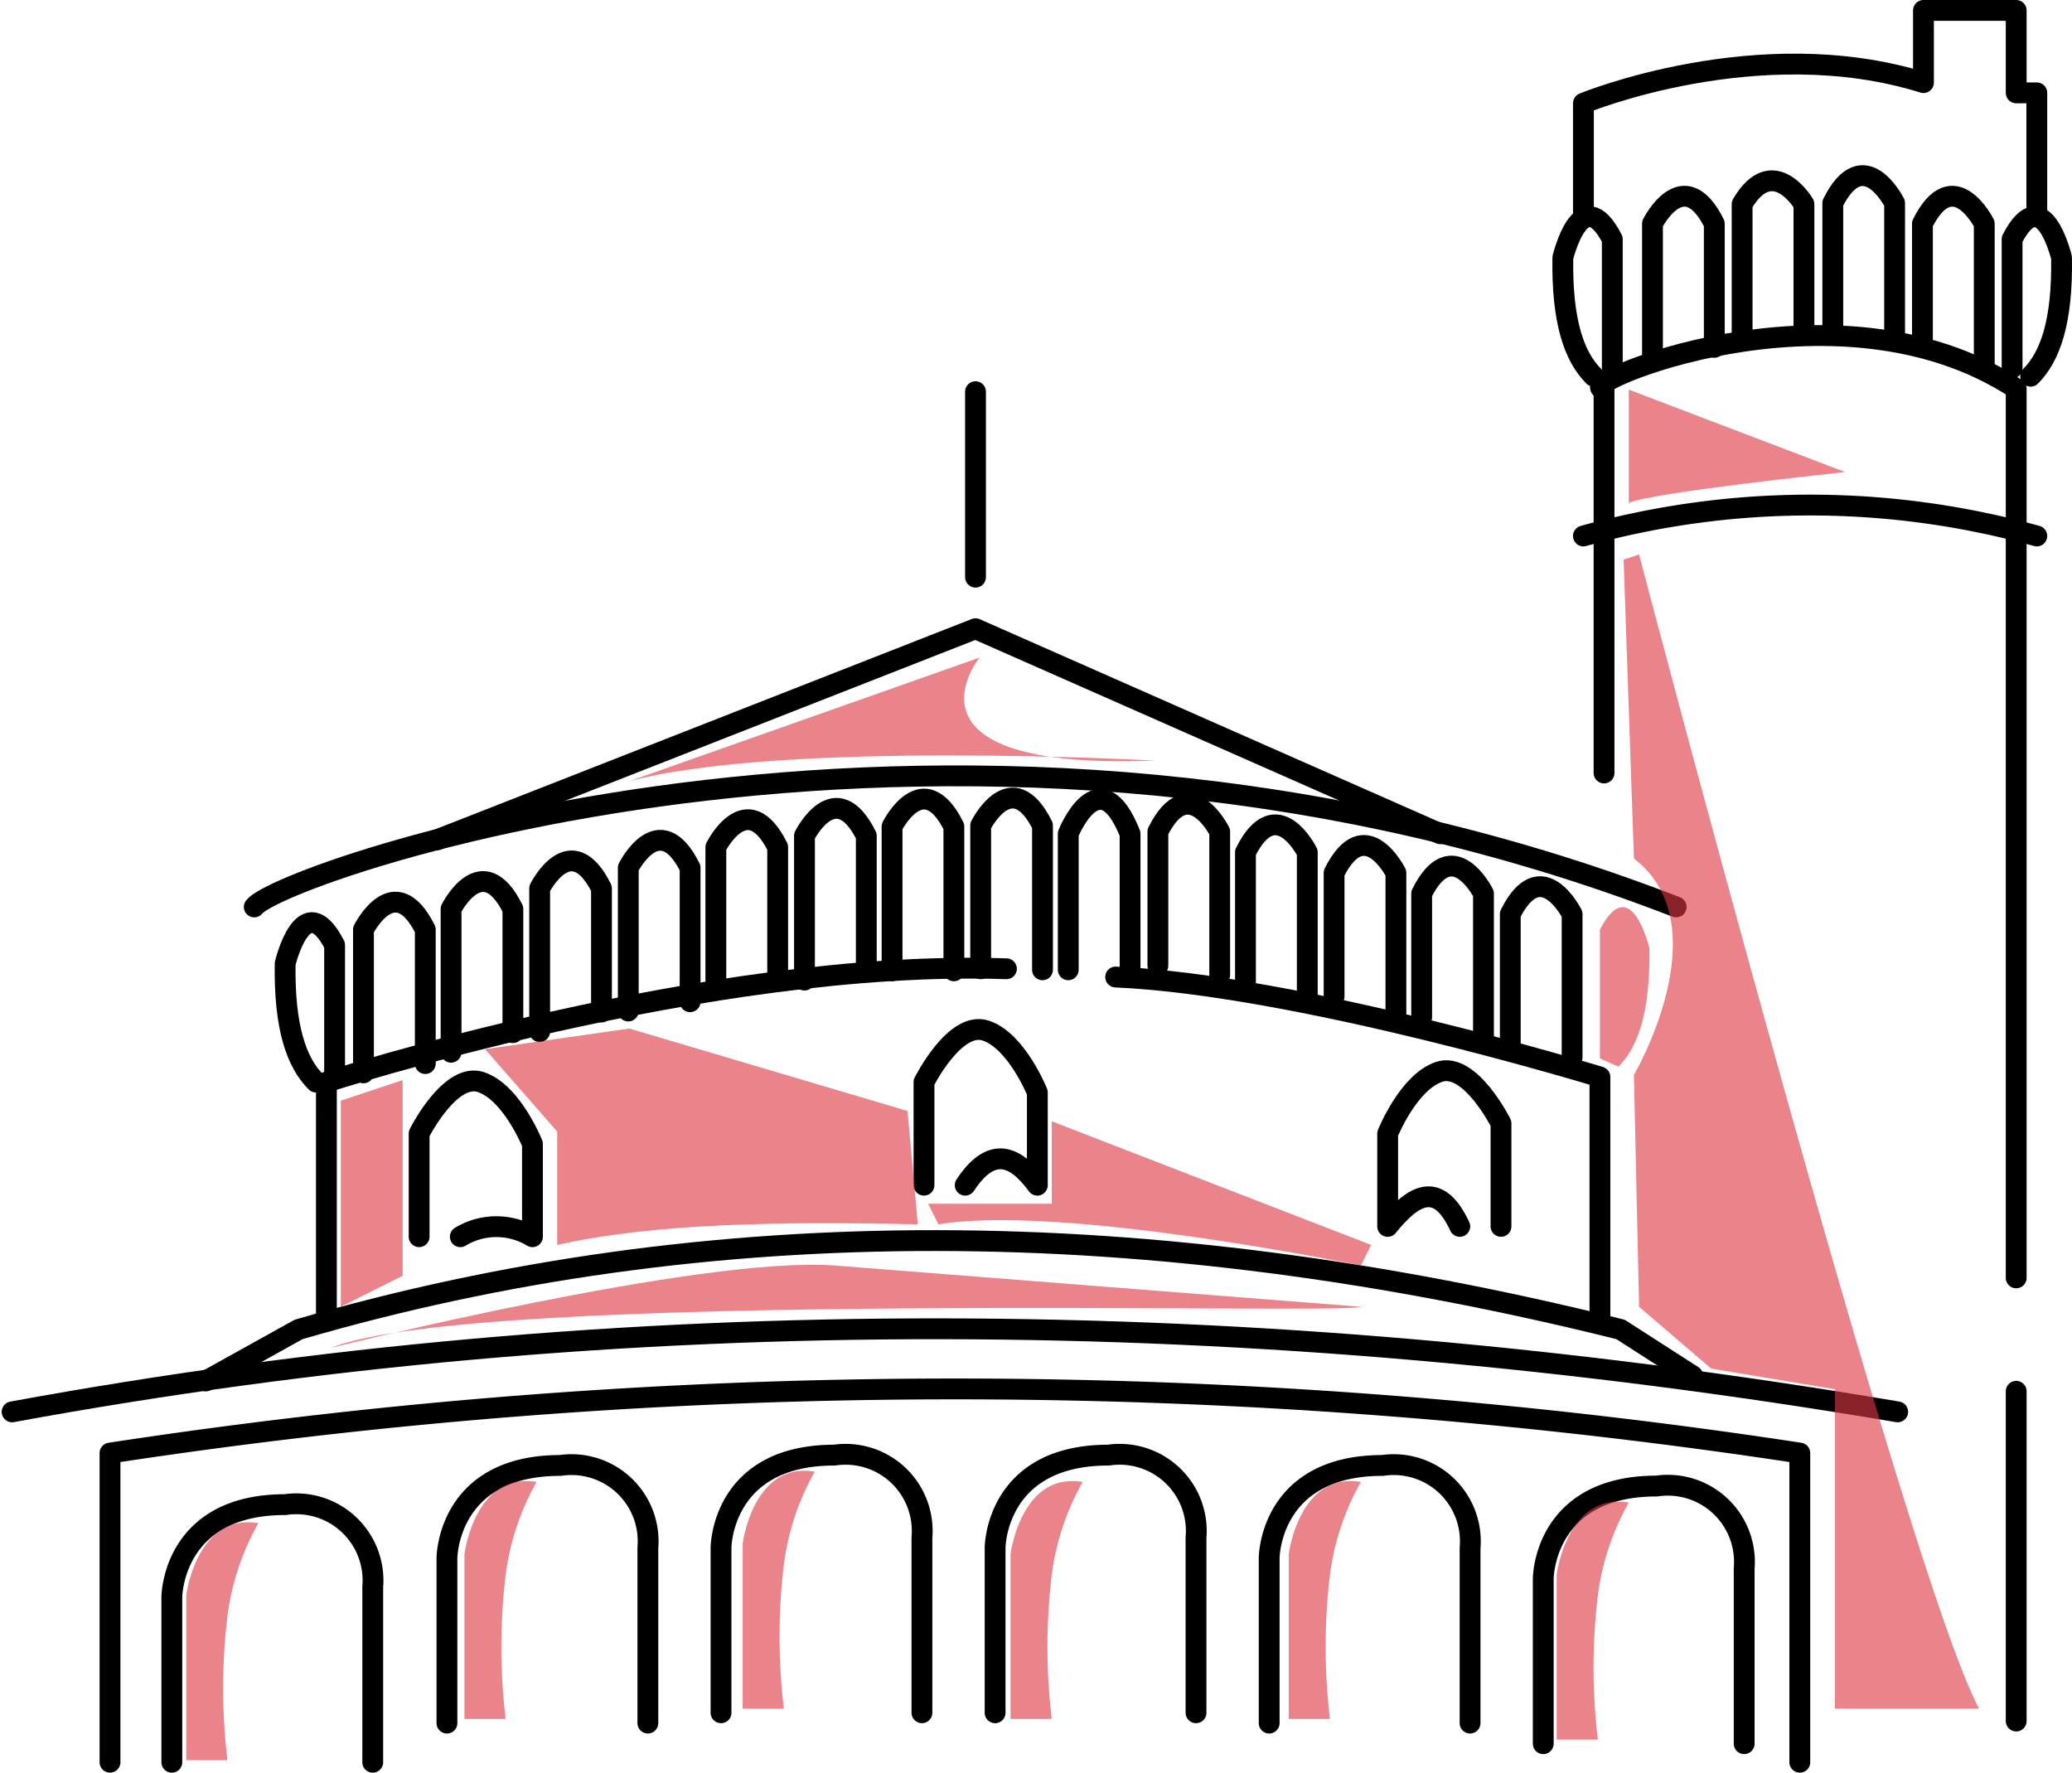 <svg xmlns="http://www.w3.org/2000/svg" width="99.51" height="85.124" viewBox="0 0 99.51 85.124">
    <defs>
        <style>
            .prefix__cls-1{fill:none;stroke:#000;stroke-linecap:round;stroke-linejoin:round}.prefix__cls-2{fill:#de3744;opacity:.62}
        </style>
    </defs>
    <g id="prefix__Layer_3" transform="translate(-252.518 -249.6)">
        <path id="prefix__Path_2011" d="M262.6 401.8v-14.845a268.8 268.8 0 0 1 81.155 0V401.8" class="prefix__cls-1" data-name="Path 2011" transform="translate(-4.799 -67.577)"/>
        <path id="prefix__Path_2012" d="M343.657 382.027c-30.978-5.245-61.213-5.394-90.557 0" class="prefix__cls-1" data-name="Path 2012" transform="translate(0 -64.628)"/>
        <path id="prefix__Path_2013" d="M271.9 376.217l4.454-2.474c19.695-5.74 40.874-5.641 63.489 0l3.464 2.227" class="prefix__cls-1" data-name="Path 2013" transform="translate(-9.497 -60.302)"/>
        <path id="prefix__Path_2014" d="M316.26 343.07c-14.351-.495-32.66 5.443-32.66 5.443v11.48" class="prefix__cls-1" data-name="Path 2014" transform="translate(-15.407 -46.949)"/>
        <path id="prefix__Path_2015" d="M360.2 343.9c8.907.4 23.258 4.8 23.258 4.8v11.728" class="prefix__cls-1" data-name="Path 2015" transform="translate(-54.102 -47.383)"/>
        <path id="prefix__Path_2016" d="M276.6 330.673c1.188-1.633 33.947-13.311 68.289 0" class="prefix__cls-1" data-name="Path 2016" transform="translate(-11.871 -37.521)"/>
        <path id="prefix__Path_2017" d="M347.1 334.731v-6.878s1.485-2.969 2.969 0v6.928" class="prefix__cls-1" data-name="Path 2017" transform="translate(-47.484 -38.61)"/>
        <path id="prefix__Path_2018" d="M355.6 334.848v-6.532s1.485-3.711 2.969 0v6.878" class="prefix__cls-1" data-name="Path 2018" transform="translate(-51.778 -38.678)"/>
        <path id="prefix__Path_2019" d="M338.5 334.881v-6.928s1.485-2.969 2.969 0v6.928" class="prefix__cls-1" data-name="Path 2019" transform="translate(-43.14 -38.661)"/>
        <path id="prefix__Path_2020" d="M330 335.781v-6.928s1.485-2.969 2.969 0v6.433" class="prefix__cls-1" data-name="Path 2020" transform="translate(-38.846 -39.116)"/>
        <path id="prefix__Path_2021" d="M321.4 336.831v-6.878s1.485-2.969 2.969 0v6.433" class="prefix__cls-1" data-name="Path 2021" transform="translate(-34.502 -39.671)"/>
        <path id="prefix__Path_2022" d="M312.9 338.831v-6.878s1.485-2.969 2.969 0v6.433" class="prefix__cls-1" data-name="Path 2022" transform="translate(-30.208 -40.682)"/>
        <path id="prefix__Path_2023" d="M304.3 340.831v-6.878s1.485-2.969 2.969 0v5.938" class="prefix__cls-1" data-name="Path 2023" transform="translate(-25.864 -41.692)"/>
        <path id="prefix__Path_2024" d="M295.7 342.831v-6.878s1.485-2.969 2.969 0v5.938" class="prefix__cls-1" data-name="Path 2024" transform="translate(-21.519 -42.702)"/>
        <path id="prefix__Path_2025" d="M287.2 344.831v-6.878s1.485-2.969 2.969 0v6.433" class="prefix__cls-1" data-name="Path 2025" transform="translate(-17.226 -43.712)"/>
        <path id="prefix__Path_2026" d="M281.082 346.279c-.94-.94-1.534-2.623-1.485-5.691 0 0 .891-3.761 2.375-.891v6.186" class="prefix__cls-1" data-name="Path 2026" transform="translate(-13.384 -44.715)"/>
        <path id="prefix__Path_2027" d="M367.269 335.331v-6.878s-1.485-2.969-2.969 0v6.433" class="prefix__cls-1" data-name="Path 2027" transform="translate(-56.173 -38.914)"/>
        <path id="prefix__Path_2028" d="M375.769 337.331v-6.878s-1.485-2.969-2.969 0v6.433" class="prefix__cls-1" data-name="Path 2028" transform="translate(-60.467 -39.924)"/>
        <path id="prefix__Path_2029" d="M384.369 339.331v-6.878s-1.485-2.969-2.969 0v5.938" class="prefix__cls-1" data-name="Path 2029" transform="translate(-64.811 -40.934)"/>
        <path id="prefix__Path_2030" d="M392.869 341.331v-6.878s-1.485-2.969-2.969 0v5.938" class="prefix__cls-1" data-name="Path 2030" transform="translate(-69.105 -41.944)"/>
        <path id="prefix__Path_2031" d="M401.469 343.331v-6.878s-1.485-2.969-2.969 0v6.433" class="prefix__cls-1" data-name="Path 2031" transform="translate(-73.449 -42.955)"/>
        <path id="prefix__Path_2032" d="M408.091 344.779c.94-.94 1.534-2.623 1.485-5.691 0 0-.891-3.761-2.375-.891v6.186" class="prefix__cls-2" data-name="Path 2032" transform="translate(-77.844 -43.957)"/>
        <path id="prefix__Path_2033" d="M294.3 320.244l25.881-10.144 22.318 9.847" class="prefix__cls-1" data-name="Path 2033" transform="translate(-20.812 -30.309)"/>
        <path id="prefix__Path_2034" d="M341.6 356.466v-4.948s1.485-2.969 2.969-2.474 2.474 2.969 2.474 2.969v4.454c-1.089-1.485-2.227-1.88-3.464 0" class="prefix__cls-1" data-name="Path 2034" transform="translate(-44.706 -49.953)"/>
        <path id="prefix__Path_2035" d="M392.043 360.466v-4.948s-1.485-2.969-2.969-2.474-2.474 2.969-2.474 2.969v4.454c1.237-1.534 2.425-2.227 3.464 0" class="prefix__cls-1" data-name="Path 2035" transform="translate(-67.438 -51.974)"/>
        <path id="prefix__Path_2036" d="M292.6 361.466v-4.948s1.485-2.969 2.969-2.474 2.474 2.969 2.474 2.969v4.454a3.35 3.35 0 0 0-3.464 0" class="prefix__cls-1" data-name="Path 2036" transform="translate(-19.953 -52.479)"/>
        <path id="prefix__Line_204" d="M0 0L0 8.907" class="prefix__cls-1" data-name="Line 204" transform="translate(299.368 268.409)"/>
        <path id="prefix__Path_2037" d="M407.42 302.654V284.2c-1.831 0 11.035-5.74 19.794 0v42.7" class="prefix__cls-1" data-name="Path 2037" transform="translate(-77.866 -15.935)"/>
        <path id="prefix__Line_205" d="M0 0L0 15.835" class="prefix__cls-1" data-name="Line 205" transform="translate(349.348 316.41)"/>
        <path id="prefix__Path_2038" d="M405.6 299.585a40.66 40.66 0 0 1 21.773 0" class="prefix__cls-1" data-name="Path 2038" transform="translate(-77.036 -24.247)"/>
        <path id="prefix__Path_2039" d="M423.969 273.693v-5.938s-1.485-2.524-2.969 0v6.334" class="prefix__cls-1" data-name="Path 2039" transform="translate(-84.815 -8.352)"/>
        <path id="prefix__Path_2040" d="M432.769 273.836v-6.384s-1.485-2.969-2.969 0v5.938" class="prefix__cls-1" data-name="Path 2040" transform="translate(-89.26 -8.099)"/>
        <path id="prefix__Path_2041" d="M441.469 276.331v-6.878s-1.485-2.969-2.969 0v5.938" class="prefix__cls-1" data-name="Path 2041" transform="translate(-93.655 -9.11)"/>
        <path id="prefix__Path_2042" d="M448.091 277.779c.94-.94 1.534-2.623 1.485-5.691 0 0-.891-3.761-2.375-.891v6.186" class="prefix__cls-1" data-name="Path 2042" transform="translate(-98.05 -10.112)"/>
        <path id="prefix__Path_2043" d="M412.3 275.836v-6.384s1.485-2.969 2.969 0v5.938" class="prefix__cls-1" data-name="Path 2043" transform="translate(-80.42 -9.11)"/>
        <path id="prefix__Path_2044" d="M405.082 277.779c-.94-.94-1.534-2.623-1.485-5.691 0 0 .891-3.761 2.375-.891v6.186" class="prefix__cls-1" data-name="Path 2044" transform="translate(-76.022 -10.112)"/>
        <path id="prefix__Path_2045" d="M405.6 260v-5.443s8.412-3.464 16.33-.99V250.1h4.454v3.959h.99V260" class="prefix__cls-1" data-name="Path 2045" transform="translate(-77.036)"/>
        <path id="prefix__Path_2046" d="M268.6 407.455v-7.918s0-4.454 5.443-4.454a3.681 3.681 0 0 1 4.206 3.959v8.412" class="prefix__cls-1" data-name="Path 2046" transform="translate(-7.83 -73.23)"/>
        <path id="prefix__Path_2047" d="M295.3 403.655v-7.918s0-4.454 5.443-4.454a3.681 3.681 0 0 1 4.206 3.959v8.412" class="prefix__cls-1" data-name="Path 2047" transform="translate(-21.317 -71.311)"/>
        <path id="prefix__Path_2048" d="M321.9 402.654v-7.918s0-4.454 5.443-4.454a3.681 3.681 0 0 1 4.206 3.959v8.412" class="prefix__cls-1" data-name="Path 2048" transform="translate(-34.754 -70.806)"/>
        <path id="prefix__Path_2049" d="M348.5 402.654v-7.918s0-4.454 5.443-4.454a3.681 3.681 0 0 1 4.206 3.959v8.412" class="prefix__cls-1" data-name="Path 2049" transform="translate(-48.191 -70.806)"/>
        <path id="prefix__Path_2050" d="M375.1 403.655v-7.918s0-4.454 5.443-4.454a3.681 3.681 0 0 1 4.206 3.959v8.412" class="prefix__cls-1" data-name="Path 2050" transform="translate(-61.629 -71.311)"/>
        <path id="prefix__Path_2051" d="M401.7 405.654v-7.918s0-4.454 5.443-4.454a3.681 3.681 0 0 1 4.206 3.959v8.412" class="prefix__cls-1" data-name="Path 2051" transform="translate(-75.066 -72.321)"/>
        <path id="prefix__Path_2052" d="M410.242 302.9s12.866 48.99 16.33 55.423h-6.928v-15.34l-5.938-.99-3.464-2.969-.247-11.134s4.206-7.175 0-10.392l-.495-14.351z" class="prefix__cls-2" data-name="Path 2052" transform="translate(-79.006 -26.672)"/>
        <path id="prefix__Path_2053" d="M410 286.9l10.392 3.959s-9.4.99-10.392 1.485z" class="prefix__cls-2" data-name="Path 2053" transform="translate(-79.258 -18.59)"/>
        <path id="prefix__Path_2054" d="M285 354.89l2.969-.99v9.4L285 364.787z" class="prefix__cls-2" data-name="Path 2054" transform="translate(-16.114 -52.435)"/>
        <path id="prefix__Path_2055" d="M299 349.89l3.464 3.959v5.443c4.6-1.039 10.738-1.138 17.32-.99l-.495-5.443-13.361-3.959z" class="prefix__cls-2" data-name="Path 2055" transform="translate(-23.186 -49.909)"/>
        <path id="prefix__Path_2056" d="M342 361.859h5.938V357.9l15.34 5.938-.495.99s-14.351-2.969-20.289-1.979z" class="prefix__cls-2" data-name="Path 2056" transform="translate(-44.908 -54.455)"/>
        <path id="prefix__Path_2057" d="M329.825 312.9s-4.454 5.443 8.412 4.948c0 0-17.815-.99-25.237.99z" class="prefix__cls-2" data-name="Path 2057" transform="translate(-30.259 -31.724)"/>
        <path id="prefix__Path_2058" d="M308.248 371.861l25.237 1.979c-.594.4-42.507-.841-49.485 1.979 0 .001 17.815-4.453 24.248-3.958z" class="prefix__cls-2" data-name="Path 2058" transform="translate(-15.609 -61.488)"/>
        <path id="prefix__Path_2059" d="M270 408.238v-7.918s.495-3.959 3.464-3.464a12.257 12.257 0 0 0-1.485 4.454 29.106 29.106 0 0 0 0 6.928z" class="prefix__cls-2" data-name="Path 2059" transform="translate(-8.537 -74.113)"/>
        <path id="prefix__Path_2060" d="M297 404.238v-7.918s.495-3.959 3.464-3.464a12.257 12.257 0 0 0-1.485 4.454 29.106 29.106 0 0 0 0 6.928z" class="prefix__cls-2" data-name="Path 2060" transform="translate(-22.176 -72.092)"/>
        <path id="prefix__Path_2061" d="M324 403.238v-7.918s.495-3.959 3.464-3.464a12.257 12.257 0 0 0-1.485 4.454 29.1 29.1 0 0 0 0 6.928z" class="prefix__cls-2" data-name="Path 2061" transform="translate(-35.815 -71.587)"/>
        <path id="prefix__Path_2062" d="M350 404.238v-7.918s.495-3.959 3.464-3.464a12.257 12.257 0 0 0-1.485 4.454 29.106 29.106 0 0 0 0 6.928z" class="prefix__cls-2" data-name="Path 2062" transform="translate(-48.949 -72.092)"/>
        <path id="prefix__Path_2063" d="M377 404.238v-7.918s.495-3.959 3.464-3.464a12.257 12.257 0 0 0-1.485 4.454 29.1 29.1 0 0 0 0 6.928z" class="prefix__cls-2" data-name="Path 2063" transform="translate(-62.588 -72.092)"/>
        <path id="prefix__Path_2064" d="M403 406.238v-7.918s.495-3.959 3.464-3.464a12.257 12.257 0 0 0-1.485 4.454 29.106 29.106 0 0 0 0 6.928z" class="prefix__cls-2" data-name="Path 2064" transform="translate(-75.722 -73.102)"/>
    </g>
</svg>
